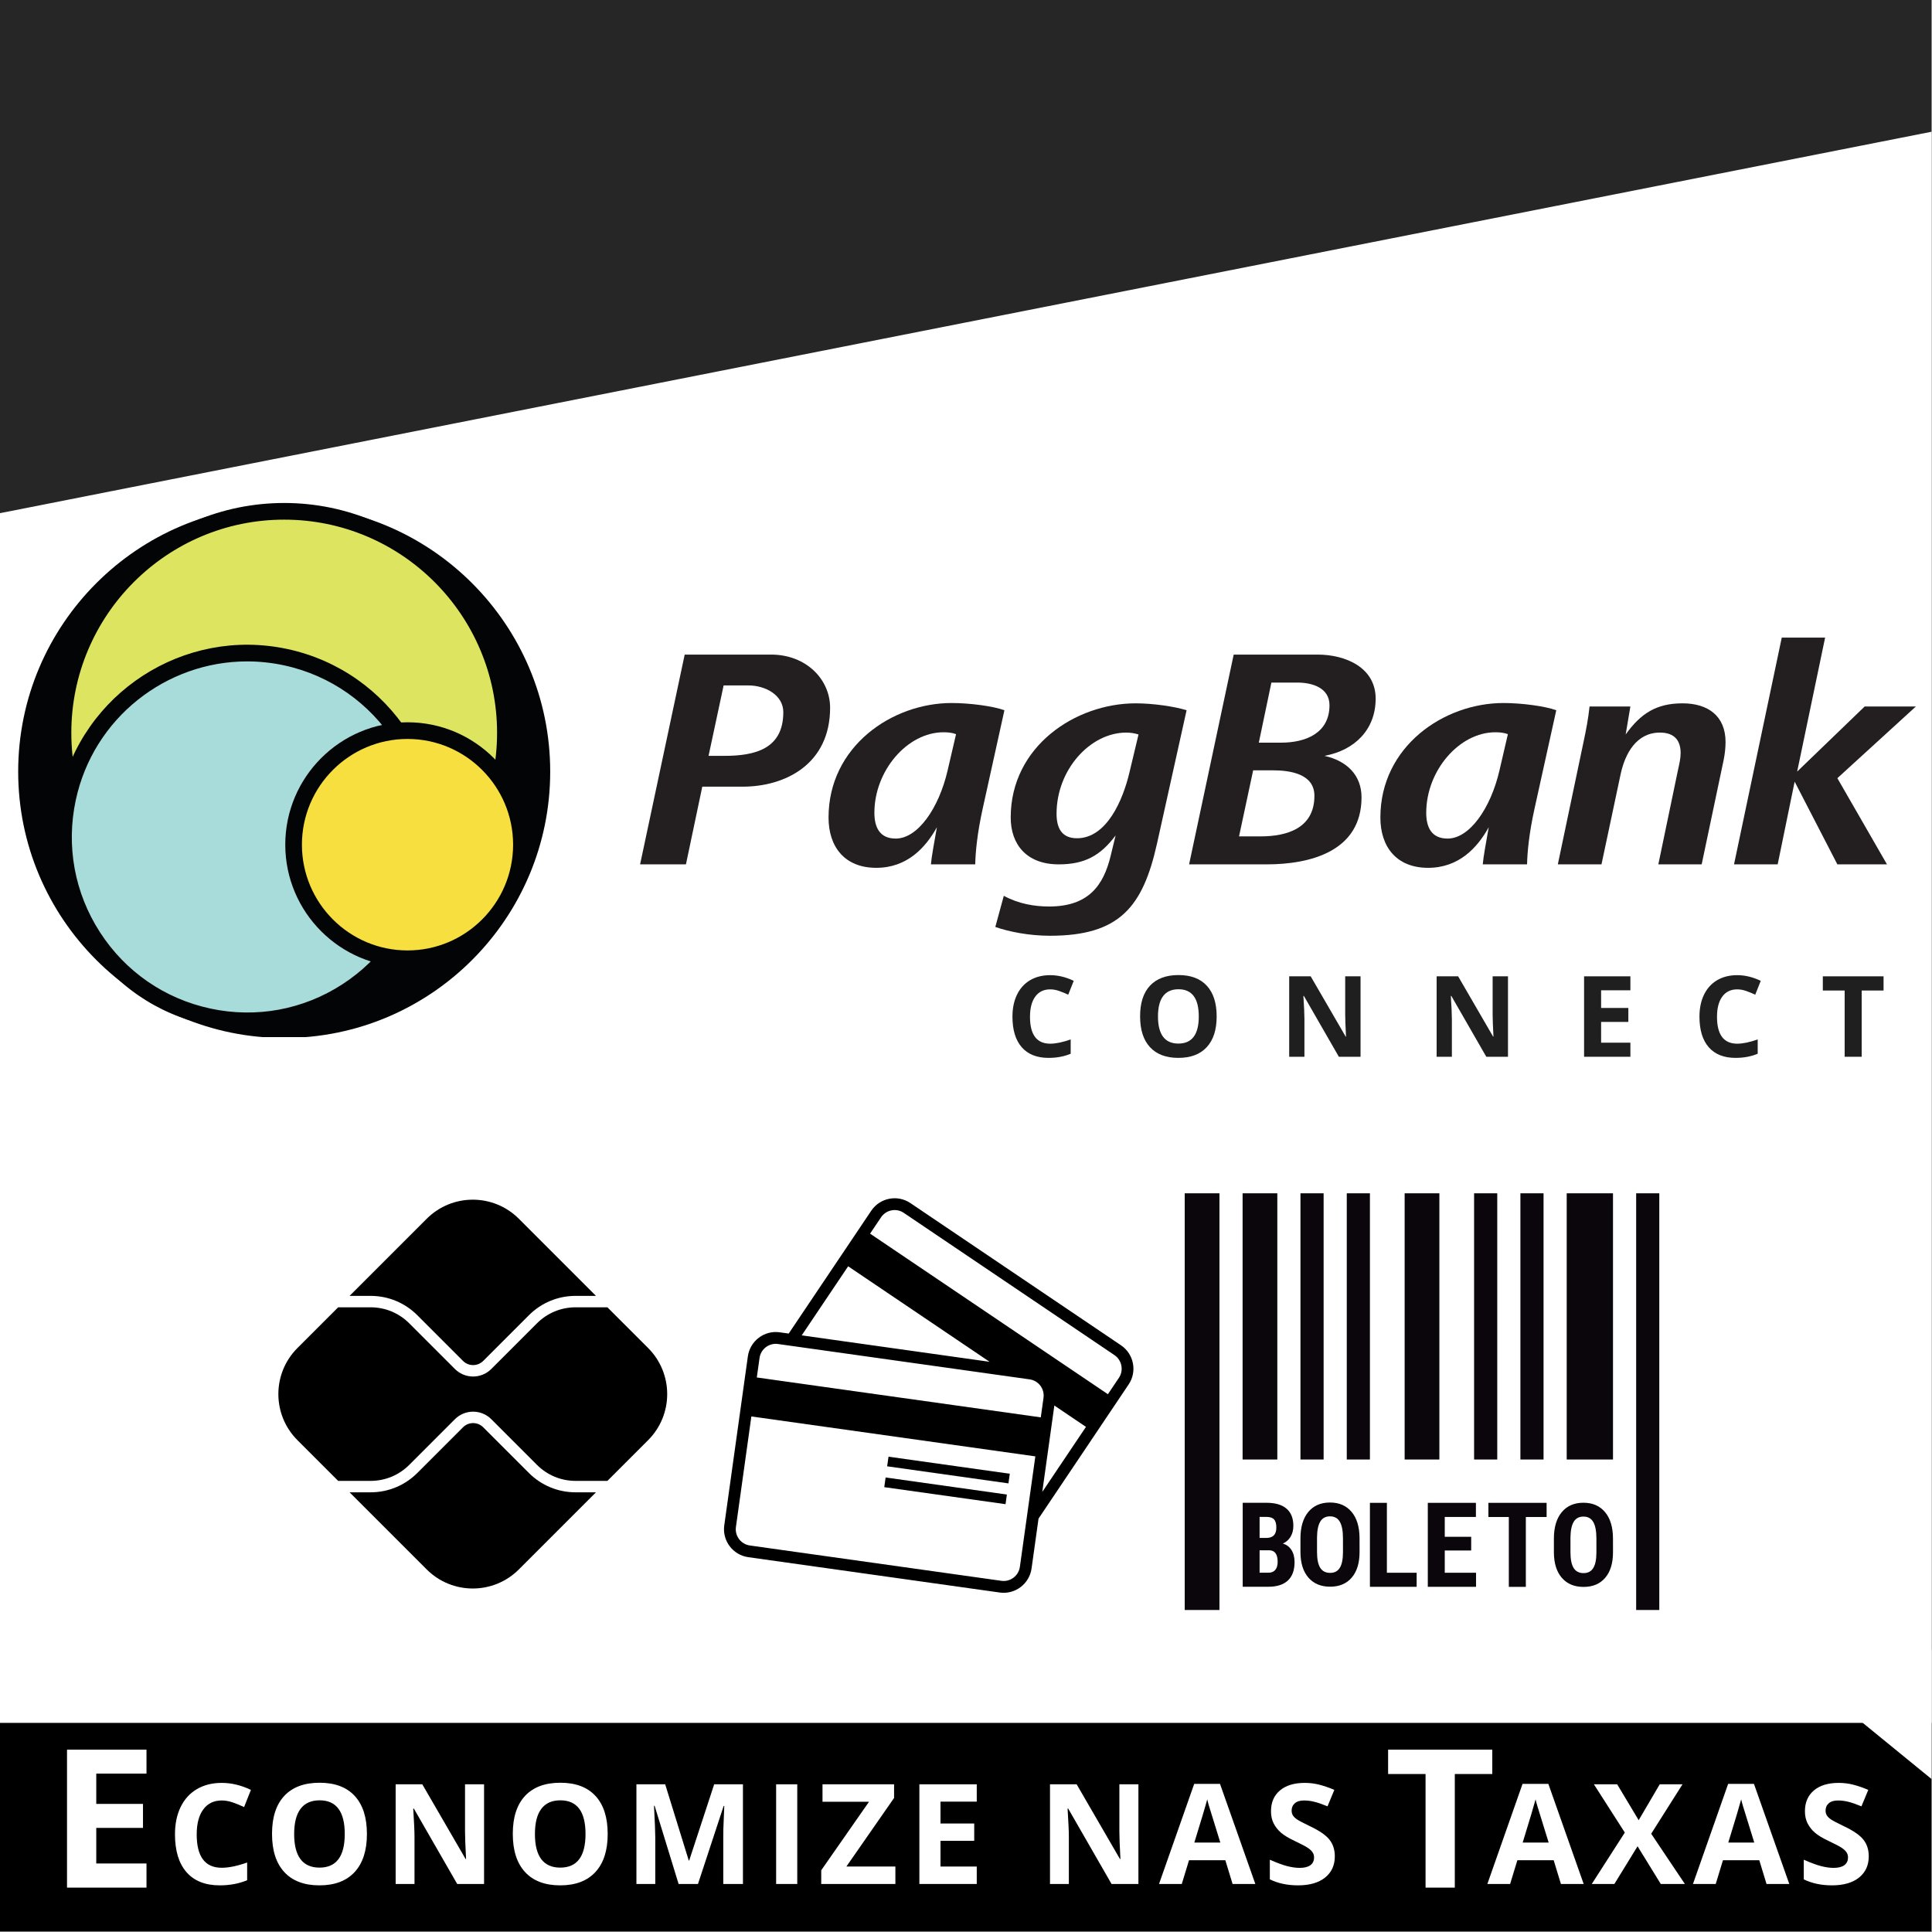 <?xml version="1.0" encoding="UTF-8" standalone="no"?>
<!DOCTYPE svg PUBLIC "-//W3C//DTD SVG 1.1//EN" "http://www.w3.org/Graphics/SVG/1.1/DTD/svg11.dtd">
<svg width="100%" height="100%" viewBox="0 0 1080 1080" version="1.1" xmlns="http://www.w3.org/2000/svg" xmlns:xlink="http://www.w3.org/1999/xlink" xml:space="preserve" xmlns:serif="http://www.serif.com/" style="fill-rule:evenodd;clip-rule:evenodd;stroke-linejoin:round;stroke-miterlimit:2;">
    <rect x="0" y="0" width="1080" height="1080" fill="#808080" stroke="none"/>
    <g id="_29728bb5bc" serif:id="29728bb5bc" transform="matrix(1.333,0,0,1.333,0,4.66667e-06)">
        <rect x="0" y="0" width="810" height="810" style="fill:white;"/>
        <rect x="0" y="0" width="810" height="810" style="fill:white;"/>
        <g>
            <clipPath id="_clip1">
                <rect x="0" y="0" width="810" height="254"/>
            </clipPath>
            <g clip-path="url(#_clip1)">
                <g>
                    <clipPath id="_clip2">
                        <path d="M-284.469,-210.082L814.297,-427.051L905.801,36.336L-192.965,253.305L-284.469,-210.082Z"/>
                    </clipPath>
                    <g clip-path="url(#_clip2)">
                        <path d="M-284.469,-210.082L814.262,-427.043L905.766,36.34L-192.965,253.305L-284.469,-210.082Z" style="fill:rgb(38,38,38);fill-rule:nonzero;"/>
                    </g>
                </g>
            </g>
        </g>
        <g>
            <clipPath id="_clip3">
                <rect x="7" y="211" width="224" height="223.926"/>
            </clipPath>
            <g clip-path="url(#_clip3)">
                <path d="M119.18,435.285C57.668,435.285 7.625,385.172 7.625,323.574C7.625,261.977 57.668,211.863 119.18,211.863C180.691,211.863 230.734,261.977 230.734,323.574C230.734,385.172 180.691,435.285 119.18,435.285" style="fill:rgb(3,4,5);fill-rule:nonzero;"/>
            </g>
        </g>
        <path d="M119.18,218.848C61.516,218.848 14.602,265.828 14.602,323.574C14.602,381.316 61.516,428.297 119.18,428.297C176.844,428.297 223.758,381.316 223.758,323.574C223.758,265.828 176.844,218.848 119.18,218.848" style="fill:rgb(3,4,5);fill-rule:nonzero;"/>
        <path d="M211.941,308.434C211.941,359.738 170.41,401.324 119.18,401.324C67.949,401.324 26.422,359.738 26.422,308.434C26.422,257.133 67.949,215.543 119.18,215.543C170.41,215.543 211.941,257.133 211.941,308.434" style="fill:rgb(221,228,96);fill-rule:nonzero;"/>
        <g>
            <path d="M119.18,217.918C69.957,217.918 29.91,258.023 29.91,307.316C29.91,356.613 69.957,396.715 119.18,396.715C168.406,396.715 208.453,356.613 208.453,307.316C208.453,258.023 168.406,217.918 119.18,217.918M119.18,403.703C66.109,403.703 22.93,360.465 22.93,307.316C22.93,254.168 66.109,210.93 119.18,210.93C172.254,210.93 215.43,254.168 215.43,307.316C215.43,360.465 172.254,403.703 119.18,403.703" style="fill:rgb(3,4,5);fill-rule:nonzero;"/>
        </g>
        <path d="M178.926,367.133C170.016,408.77 129.086,435.289 87.508,426.363C45.934,417.441 19.449,376.457 28.359,334.82C37.27,293.184 78.199,266.664 119.773,275.59C161.352,284.512 187.836,325.496 178.926,367.133" style="fill:rgb(167,220,218);fill-rule:nonzero;"/>
        <path d="M103.629,277.363C69.723,277.363 39.156,301.043 31.77,335.551C27.656,354.777 31.266,374.457 41.934,390.961C52.598,407.469 69.043,418.828 88.242,422.949C107.441,427.066 127.09,423.457 143.574,412.773C160.059,402.094 171.398,385.625 175.516,366.402C184.008,326.715 158.676,287.508 119.043,279.004C113.875,277.895 108.715,277.363 103.629,277.363M103.805,431.598C98.145,431.598 92.445,430.996 86.781,429.781C65.758,425.27 47.754,412.832 36.074,394.758C24.395,376.684 20.445,355.141 24.949,334.09C34.25,290.637 77.113,262.859 120.508,272.172C163.898,281.484 191.637,324.414 182.336,367.863C177.832,388.914 165.41,406.945 147.363,418.641C134.18,427.184 119.145,431.598 103.805,431.598" style="fill:rgb(3,4,5);fill-rule:nonzero;"/>
        <path d="M218.668,354.227C218.668,380.648 197.277,402.066 170.895,402.066C144.512,402.066 123.125,380.648 123.125,354.227C123.125,327.809 144.512,306.387 170.895,306.387C197.277,306.387 218.668,327.809 218.668,354.227" style="fill:rgb(246,223,62);fill-rule:nonzero;"/>
        <path d="M170.895,309.883C146.477,309.883 126.613,329.777 126.613,354.227C126.613,378.68 146.477,398.574 170.895,398.574C195.313,398.574 215.176,378.68 215.176,354.227C215.176,329.777 195.313,309.883 170.895,309.883M170.895,405.559C142.629,405.559 119.633,382.531 119.633,354.227C119.633,325.922 142.629,302.895 170.895,302.895C199.16,302.895 222.156,325.922 222.156,354.227C222.156,382.531 199.16,405.559 170.895,405.559" style="fill:rgb(3,4,5);fill-rule:nonzero;"/>
        <path d="M313.734,287.434L303.461,287.434L297.141,316.977L303.727,316.977C316.633,316.977 328.488,314.074 328.488,298.645C328.488,291.652 321.242,287.434 313.734,287.434M311.367,329.902L294.508,329.902L287.656,362.48L268.43,362.48L287.133,274.508L323.352,274.508C338.102,274.508 348.113,284.926 348.113,296.797C348.113,320.406 329.41,329.902 311.367,329.902" style="fill:rgb(35,31,32);fill-rule:nonzero;"/>
        <path d="M395.66,307.086C380.516,307.086 366.684,323.176 366.684,340.848C366.684,346.785 368.793,351.664 375.641,351.664C384.859,351.664 393.684,339.004 397.371,323.176L400.93,307.875C399.215,307.219 397.371,307.086 395.66,307.086M412.125,339.004C409.754,349.688 409.094,357.469 408.965,362.48L390.391,362.48C390.656,359.184 391.84,352.984 392.895,346.914C388.152,355.488 380.383,363.93 367.477,363.93C354.172,363.93 347.457,355.094 347.457,342.828C347.457,313.152 373.93,294.816 399.086,294.816C406.723,294.816 416.602,296.137 421.211,297.852L412.125,339.004Z" style="fill:rgb(35,31,32);fill-rule:nonzero;"/>
        <path d="M472.316,307.215C457.172,307.215 443.078,322.777 443.078,341.246C443.078,347.18 445.188,351.531 451.637,351.531C464.02,351.531 470.867,335.707 473.633,323.969L477.453,308.008C475.742,307.48 474.031,307.215 472.316,307.215M485.227,353.645C479.297,380.285 469.551,392.418 440.313,392.418C431.488,392.418 423.059,390.707 417.395,388.727L420.953,375.668C427.273,379.098 433.988,380.152 439.918,380.152C456.379,380.152 462.703,371.449 465.73,359.051L467.84,350.344C461.516,358.785 454.93,362.48 444,362.48C430.434,362.48 423.848,354.039 423.848,342.828C423.848,313.02 450.98,294.949 476.27,294.949C483.512,294.949 492.602,296.27 497.605,297.852L485.227,353.645Z" style="fill:rgb(35,31,32);fill-rule:nonzero;"/>
        <path d="M544.102,286.246L533.168,286.246L527.898,311.438L537.25,311.438C547.523,311.438 557.535,307.48 557.535,295.742C557.535,288.355 550.16,286.246 544.102,286.246M533.828,323.043L525.527,323.043L519.602,350.742L528.688,350.742C539.754,350.742 551.211,347.313 551.211,333.727C551.211,324.492 540.938,323.043 533.828,323.043M555.426,316.977C564.91,319.086 570.969,325.152 570.969,334.387C570.969,357.07 549.367,362.48 531.191,362.48L498.66,362.48L517.363,274.508L552.527,274.508C564.25,274.508 576.895,279.914 576.895,292.973C576.895,305.898 568.203,314.602 555.426,316.977" style="fill:rgb(35,31,32);fill-rule:nonzero;"/>
        <path d="M627.078,307.086C611.934,307.086 598.102,323.176 598.102,340.848C598.102,346.785 600.211,351.664 607.059,351.664C616.277,351.664 625.105,339.004 628.793,323.176L632.348,307.875C630.633,307.219 628.793,307.086 627.078,307.086M643.543,339.004C641.172,349.688 640.512,357.469 640.383,362.48L621.809,362.48C622.074,359.184 623.258,352.984 624.313,346.914C619.57,355.488 611.801,363.93 598.895,363.93C585.59,363.93 578.875,355.094 578.875,342.828C578.875,313.152 605.348,294.816 630.504,294.816C638.145,294.816 648.02,296.137 652.633,297.852L643.543,339.004Z" style="fill:rgb(35,31,32);fill-rule:nonzero;"/>
        <path d="M722.832,318.691L713.613,362.48L695.438,362.48L703.734,322.648C704.262,320.273 704.789,318.031 704.789,315.789C704.789,310.777 702.418,307.215 696.098,307.215C686.219,307.215 681.477,316.055 679.633,324.625L671.598,362.48L653.289,362.48L664.09,311.039C665.145,306.16 666.066,301.281 666.594,296.27L683.715,296.27L681.738,308.008C688.063,299.172 694.645,294.949 705.578,294.949C716.246,294.949 723.625,300.227 723.625,311.172C723.625,313.547 723.359,316.055 722.832,318.691" style="fill:rgb(35,31,32);fill-rule:nonzero;"/>
        <path d="M770.516,326.34L791.324,362.48L770.516,362.48L752.602,327.793L745.488,362.48L727.18,362.48L747.199,267.383L765.379,267.383L753.656,323.57L781.973,296.27L803.441,296.27L770.516,326.34Z" style="fill:rgb(35,31,32);fill-rule:nonzero;"/>
        <g transform="matrix(1,0,0,1,421.83,443.164)">
            <g>
                <path d="M18.578,-28.266C15.879,-28.266 13.789,-27.25 12.313,-25.219C10.844,-23.195 10.109,-20.379 10.109,-16.766C10.109,-9.242 12.93,-5.484 18.578,-5.484C20.941,-5.484 23.805,-6.078 27.172,-7.266L27.172,-1.266C24.41,-0.109 21.32,0.469 17.906,0.469C13,0.469 9.242,-1.02 6.641,-4C4.047,-6.977 2.75,-11.25 2.75,-16.813C2.75,-20.32 3.383,-23.395 4.656,-26.031C5.938,-28.676 7.77,-30.703 10.156,-32.109C12.551,-33.516 15.359,-34.219 18.578,-34.219C21.848,-34.219 25.141,-33.426 28.453,-31.844L26.141,-26.031C24.879,-26.625 23.609,-27.145 22.328,-27.594C21.055,-28.039 19.805,-28.266 18.578,-28.266Z" style="fill:rgb(32,31,31);fill-rule:nonzero;"/>
            </g>
        </g>
        <g transform="matrix(1,0,0,1,475.36,443.164)">
            <g>
                <path d="M34.859,-16.906C34.859,-11.32 33.473,-7.031 30.703,-4.031C27.941,-1.031 23.973,0.469 18.797,0.469C13.629,0.469 9.66,-1.031 6.891,-4.031C4.129,-7.031 2.75,-11.336 2.75,-16.953C2.75,-22.566 4.133,-26.852 6.906,-29.813C9.688,-32.781 13.664,-34.266 18.844,-34.266C24.031,-34.266 27.992,-32.77 30.734,-29.781C33.484,-26.801 34.859,-22.508 34.859,-16.906ZM10.25,-16.906C10.25,-13.145 10.961,-10.305 12.391,-8.391C13.816,-6.484 15.953,-5.531 18.797,-5.531C24.504,-5.531 27.359,-9.32 27.359,-16.906C27.359,-24.508 24.52,-28.313 18.844,-28.313C16,-28.313 13.852,-27.352 12.406,-25.438C10.969,-23.52 10.25,-20.676 10.25,-16.906Z" style="fill:rgb(32,31,31);fill-rule:nonzero;"/>
            </g>
        </g>
        <g transform="matrix(1,0,0,1,536.385,443.164)">
            <g>
                <path d="M34.172,0L25.078,0L10.406,-25.516L10.203,-25.516C10.492,-21.004 10.641,-17.789 10.641,-15.875L10.641,0L4.25,0L4.25,-33.734L13.266,-33.734L27.922,-8.469L28.078,-8.469C27.848,-12.852 27.734,-15.953 27.734,-17.766L27.734,-33.734L34.172,-33.734L34.172,0Z" style="fill:rgb(32,31,31);fill-rule:nonzero;"/>
            </g>
        </g>
        <g transform="matrix(1,0,0,1,598.217,443.164)">
            <g>
                <path d="M34.172,0L25.078,0L10.406,-25.516L10.203,-25.516C10.492,-21.004 10.641,-17.789 10.641,-15.875L10.641,0L4.25,0L4.25,-33.734L13.266,-33.734L27.922,-8.469L28.078,-8.469C27.848,-12.852 27.734,-15.953 27.734,-17.766L27.734,-33.734L34.172,-33.734L34.172,0Z" style="fill:rgb(32,31,31);fill-rule:nonzero;"/>
            </g>
        </g>
        <g transform="matrix(1,0,0,1,660.049,443.164)">
            <g>
                <path d="M23.672,0L4.25,0L4.25,-33.734L23.672,-33.734L23.672,-27.875L11.391,-27.875L11.391,-20.469L22.813,-20.469L22.813,-14.609L11.391,-14.609L11.391,-5.906L23.672,-5.906L23.672,0Z" style="fill:rgb(32,31,31);fill-rule:nonzero;"/>
            </g>
        </g>
        <g transform="matrix(1,0,0,1,709.935,443.164)">
            <g>
                <path d="M18.578,-28.266C15.879,-28.266 13.789,-27.25 12.313,-25.219C10.844,-23.195 10.109,-20.379 10.109,-16.766C10.109,-9.242 12.93,-5.484 18.578,-5.484C20.941,-5.484 23.805,-6.078 27.172,-7.266L27.172,-1.266C24.41,-0.109 21.32,0.469 17.906,0.469C13,0.469 9.242,-1.02 6.641,-4C4.047,-6.977 2.75,-11.25 2.75,-16.813C2.75,-20.32 3.383,-23.395 4.656,-26.031C5.938,-28.676 7.77,-30.703 10.156,-32.109C12.551,-33.516 15.359,-34.219 18.578,-34.219C21.848,-34.219 25.141,-33.426 28.453,-31.844L26.141,-26.031C24.879,-26.625 23.609,-27.145 22.328,-27.594C21.055,-28.039 19.805,-28.266 18.578,-28.266Z" style="fill:rgb(32,31,31);fill-rule:nonzero;"/>
            </g>
        </g>
        <g transform="matrix(1,0,0,1,763.465,443.164)">
            <g>
                <path d="M17.25,0L10.109,0L10.109,-27.781L0.953,-27.781L0.953,-33.734L26.422,-33.734L26.422,-27.781L17.25,-27.781L17.25,0Z" style="fill:rgb(32,31,31);fill-rule:nonzero;"/>
            </g>
        </g>
        <g>
            <clipPath id="_clip4">
                <rect x="0" y="722.5" width="810" height="87.5"/>
            </clipPath>
            <g clip-path="url(#_clip4)">
                <rect x="-0.156" y="722.5" width="1103.65" height="87.5" style="fill-rule:nonzero;"/>
            </g>
        </g>
        <g transform="matrix(1,0,0,1,20.823,791.592)">
            <g>
                <path d="M40.609,0L7.281,0L7.281,-57.859L40.609,-57.859L40.609,-47.813L19.547,-47.813L19.547,-35.109L39.141,-35.109L39.141,-25.047L19.547,-25.047L19.547,-10.125L40.609,-10.125L40.609,0Z" style="fill:white;fill-rule:nonzero;"/>
            </g>
        </g>
        <g transform="matrix(1,0,0,1,69.973,790.062)">
            <g>
                <path d="M23.016,-35.016C19.68,-35.016 17.098,-33.758 15.266,-31.25C13.43,-28.75 12.516,-25.258 12.516,-20.781C12.516,-11.457 16.016,-6.797 23.016,-6.797C25.953,-6.797 29.504,-7.531 33.672,-9L33.672,-1.578C30.242,-0.141 26.414,0.578 22.188,0.578C16.102,0.578 11.453,-1.266 8.234,-4.953C5.016,-8.641 3.406,-13.938 3.406,-20.844C3.406,-25.188 4.191,-28.988 5.766,-32.25C7.348,-35.52 9.617,-38.023 12.578,-39.766C15.547,-41.516 19.023,-42.391 23.016,-42.391C27.078,-42.391 31.156,-41.41 35.25,-39.453L32.391,-32.25C30.828,-32.988 29.254,-33.633 27.672,-34.188C26.086,-34.738 24.535,-35.016 23.016,-35.016Z" style="fill:white;fill-rule:nonzero;"/>
            </g>
        </g>
        <g transform="matrix(1,0,0,1,110.669,790.062)">
            <g>
                <path d="M43.203,-20.953C43.203,-14.035 41.484,-8.719 38.047,-5C34.617,-1.281 29.703,0.578 23.297,0.578C16.891,0.578 11.973,-1.281 8.547,-5C5.117,-8.719 3.406,-14.055 3.406,-21.016C3.406,-27.973 5.125,-33.285 8.563,-36.953C12,-40.617 16.93,-42.453 23.359,-42.453C29.773,-42.453 34.688,-40.602 38.094,-36.906C41.5,-33.207 43.203,-27.891 43.203,-20.953ZM12.688,-20.953C12.688,-16.285 13.57,-12.77 15.344,-10.406C17.125,-8.039 19.773,-6.859 23.297,-6.859C30.367,-6.859 33.906,-11.555 33.906,-20.953C33.906,-30.367 30.391,-35.078 23.359,-35.078C19.828,-35.078 17.164,-33.891 15.375,-31.516C13.582,-29.141 12.688,-25.617 12.688,-20.953Z" style="fill:white;fill-rule:nonzero;"/>
            </g>
        </g>
        <g transform="matrix(1,0,0,1,160.654,790.062)">
            <g>
                <path d="M42.344,0L31.078,0L12.891,-31.625L12.641,-31.625C12.992,-26.031 13.172,-22.047 13.172,-19.672L13.172,0L5.266,0L5.266,-41.797L16.438,-41.797L34.594,-10.484L34.797,-10.484C34.504,-15.922 34.359,-19.766 34.359,-22.016L34.359,-41.797L42.344,-41.797L42.344,0Z" style="fill:white;fill-rule:nonzero;"/>
            </g>
        </g>
        <g transform="matrix(1,0,0,1,211.639,790.062)">
            <g>
                <path d="M43.203,-20.953C43.203,-14.035 41.484,-8.719 38.047,-5C34.617,-1.281 29.703,0.578 23.297,0.578C16.891,0.578 11.973,-1.281 8.547,-5C5.117,-8.719 3.406,-14.055 3.406,-21.016C3.406,-27.973 5.125,-33.285 8.563,-36.953C12,-40.617 16.93,-42.453 23.359,-42.453C29.773,-42.453 34.688,-40.602 38.094,-36.906C41.5,-33.207 43.203,-27.891 43.203,-20.953ZM12.688,-20.953C12.688,-16.285 13.57,-12.77 15.344,-10.406C17.125,-8.039 19.773,-6.859 23.297,-6.859C30.367,-6.859 33.906,-11.555 33.906,-20.953C33.906,-30.367 30.391,-35.078 23.359,-35.078C19.828,-35.078 17.164,-33.891 15.375,-31.516C13.582,-29.141 12.688,-25.617 12.688,-20.953Z" style="fill:white;fill-rule:nonzero;"/>
            </g>
        </g>
        <g transform="matrix(1,0,0,1,261.624,790.062)">
            <g>
                <path d="M22.953,0L12.891,-32.797L12.641,-32.797C12.992,-26.117 13.172,-21.664 13.172,-19.438L13.172,0L5.266,0L5.266,-41.797L17.328,-41.797L27.219,-9.828L27.391,-9.828L37.875,-41.797L49.938,-41.797L49.938,0L41.688,0L41.688,-19.781C41.688,-20.719 41.695,-21.797 41.719,-23.016C41.75,-24.234 41.879,-27.473 42.109,-32.734L41.859,-32.734L31.078,0L22.953,0Z" style="fill:white;fill-rule:nonzero;"/>
            </g>
        </g>
        <g transform="matrix(1,0,0,1,320.212,790.062)">
            <g>
                <rect x="5.266" y="-41.797" width="8.859" height="41.797" style="fill:white;fill-rule:nonzero;"/>
            </g>
        </g>
        <g transform="matrix(1,0,0,1,342.987,790.062)">
            <g>
                <path d="M32.5,0L1.406,0L1.406,-5.75L21.438,-34.469L1.938,-34.469L1.938,-41.797L31.953,-41.797L31.953,-36.078L11.953,-7.313L32.5,-7.313L32.5,0Z" style="fill:white;fill-rule:nonzero;"/>
            </g>
        </g>
        <g transform="matrix(1,0,0,1,380.281,790.062)">
            <g>
                <path d="M29.328,0L5.266,0L5.266,-41.797L29.328,-41.797L29.328,-34.531L14.125,-34.531L14.125,-25.359L28.266,-25.359L28.266,-18.094L14.125,-18.094L14.125,-7.313L29.328,-7.313L29.328,0Z" style="fill:white;fill-rule:nonzero;"/>
            </g>
        </g>
        <g transform="matrix(1,0,0,1,435.062,790.062)">
            <g>
                <path d="M42.344,0L31.078,0L12.891,-31.625L12.641,-31.625C12.992,-26.031 13.172,-22.047 13.172,-19.672L13.172,0L5.266,0L5.266,-41.797L16.438,-41.797L34.594,-10.484L34.797,-10.484C34.504,-15.922 34.359,-19.766 34.359,-22.016L34.359,-41.797L42.344,-41.797L42.344,0Z" style="fill:white;fill-rule:nonzero;"/>
            </g>
        </g>
        <g transform="matrix(1,0,0,1,486.048,790.062)">
            <g>
                <path d="M30.844,0L27.813,-9.953L12.578,-9.953L9.547,0L0,0L14.75,-41.969L25.578,-41.969L40.391,0L30.844,0ZM25.703,-17.375C22.898,-26.395 21.32,-31.492 20.969,-32.672C20.613,-33.859 20.363,-34.797 20.219,-35.484C19.582,-33.035 17.781,-27 14.813,-17.375L25.703,-17.375Z" style="fill:white;fill-rule:nonzero;"/>
            </g>
        </g>
        <g transform="matrix(1,0,0,1,529.83,790.062)">
            <g>
                <path d="M29.938,-11.609C29.938,-7.836 28.578,-4.863 25.859,-2.688C23.141,-0.508 19.359,0.578 14.516,0.578C10.055,0.578 6.113,-0.258 2.688,-1.938L2.688,-10.172C5.508,-8.922 7.895,-8.035 9.844,-7.516C11.801,-7.004 13.586,-6.75 15.203,-6.75C17.148,-6.75 18.641,-7.117 19.672,-7.859C20.711,-8.598 21.234,-9.703 21.234,-11.172C21.234,-11.992 21.004,-12.723 20.547,-13.359C20.098,-14.004 19.426,-14.617 18.531,-15.203C17.645,-15.797 15.844,-16.738 13.125,-18.031C10.57,-19.238 8.656,-20.395 7.375,-21.5C6.094,-22.602 5.07,-23.891 4.313,-25.359C3.551,-26.828 3.172,-28.539 3.172,-30.5C3.172,-34.195 4.422,-37.102 6.922,-39.219C9.43,-41.332 12.898,-42.391 17.328,-42.391C19.492,-42.391 21.563,-42.129 23.531,-41.609C25.508,-41.098 27.578,-40.379 29.734,-39.453L26.875,-32.563C24.645,-33.477 22.801,-34.113 21.344,-34.469C19.883,-34.832 18.445,-35.016 17.031,-35.016C15.352,-35.016 14.066,-34.625 13.172,-33.844C12.273,-33.063 11.828,-32.039 11.828,-30.781C11.828,-30 12.008,-29.316 12.375,-28.734C12.738,-28.16 13.316,-27.602 14.109,-27.063C14.898,-26.52 16.77,-25.539 19.719,-24.125C23.625,-22.258 26.301,-20.383 27.75,-18.5C29.207,-16.625 29.938,-14.328 29.938,-11.609Z" style="fill:white;fill-rule:nonzero;"/>
            </g>
        </g>
        <g transform="matrix(1,0,0,1,580.492,791.592)">
            <g>
                <path d="M29.594,0L17.328,0L17.328,-47.641L1.625,-47.641L1.625,-57.859L45.313,-57.859L45.313,-47.641L29.594,-47.641L29.594,0Z" style="fill:white;fill-rule:nonzero;"/>
            </g>
        </g>
        <g transform="matrix(1,0,0,1,623.74,790.062)">
            <g>
                <path d="M30.844,0L27.813,-9.953L12.578,-9.953L9.547,0L0,0L14.75,-41.969L25.578,-41.969L40.391,0L30.844,0ZM25.703,-17.375C22.898,-26.395 21.32,-31.492 20.969,-32.672C20.613,-33.859 20.363,-34.797 20.219,-35.484C19.582,-33.035 17.781,-27 14.813,-17.375L25.703,-17.375Z" style="fill:white;fill-rule:nonzero;"/>
            </g>
        </g>
        <g transform="matrix(1,0,0,1,667.523,790.062)">
            <g>
                <path d="M39.047,0L28.938,0L19.203,-15.813L9.484,0L0,0L13.859,-21.563L0.891,-41.797L10.656,-41.797L19.672,-26.75L28.5,-41.797L38.047,-41.797L24.922,-21.063L39.047,0Z" style="fill:white;fill-rule:nonzero;"/>
            </g>
        </g>
        <g transform="matrix(1,0,0,1,709.962,790.062)">
            <g>
                <path d="M30.844,0L27.813,-9.953L12.578,-9.953L9.547,0L0,0L14.75,-41.969L25.578,-41.969L40.391,0L30.844,0ZM25.703,-17.375C22.898,-26.395 21.32,-31.492 20.969,-32.672C20.613,-33.859 20.363,-34.797 20.219,-35.484C19.582,-33.035 17.781,-27 14.813,-17.375L25.703,-17.375Z" style="fill:white;fill-rule:nonzero;"/>
            </g>
        </g>
        <g transform="matrix(1,0,0,1,753.744,790.062)">
            <g>
                <path d="M29.938,-11.609C29.938,-7.836 28.578,-4.863 25.859,-2.688C23.141,-0.508 19.359,0.578 14.516,0.578C10.055,0.578 6.113,-0.258 2.688,-1.938L2.688,-10.172C5.508,-8.922 7.895,-8.035 9.844,-7.516C11.801,-7.004 13.586,-6.75 15.203,-6.75C17.148,-6.75 18.641,-7.117 19.672,-7.859C20.711,-8.598 21.234,-9.703 21.234,-11.172C21.234,-11.992 21.004,-12.723 20.547,-13.359C20.098,-14.004 19.426,-14.617 18.531,-15.203C17.645,-15.797 15.844,-16.738 13.125,-18.031C10.57,-19.238 8.656,-20.395 7.375,-21.5C6.094,-22.602 5.07,-23.891 4.313,-25.359C3.551,-26.828 3.172,-28.539 3.172,-30.5C3.172,-34.195 4.422,-37.102 6.922,-39.219C9.43,-41.332 12.898,-42.391 17.328,-42.391C19.492,-42.391 21.563,-42.129 23.531,-41.609C25.508,-41.098 27.578,-40.379 29.734,-39.453L26.875,-32.563C24.645,-33.477 22.801,-34.113 21.344,-34.469C19.883,-34.832 18.445,-35.016 17.031,-35.016C15.352,-35.016 14.066,-34.625 13.172,-33.844C12.273,-33.063 11.828,-32.039 11.828,-30.781C11.828,-30 12.008,-29.316 12.375,-28.734C12.738,-28.16 13.316,-27.602 14.109,-27.063C14.898,-26.52 16.77,-25.539 19.719,-24.125C23.625,-22.258 26.301,-20.383 27.75,-18.5C29.207,-16.625 29.938,-14.328 29.938,-11.609Z" style="fill:white;fill-rule:nonzero;"/>
            </g>
        </g>
        <path d="M469.215,577.828L464.609,584.676L364.871,517.34L369.477,510.492C371.59,507.344 375.871,506.504 379,508.621L467.348,568.27C470.488,570.391 471.328,574.68 469.215,577.828ZM437.086,625.648L442.152,589.418L455.41,598.371L437.086,625.648ZM427.695,657.07C427.172,660.824 423.695,663.457 419.949,662.93L314.465,648.113C310.719,647.59 308.078,644.094 308.617,640.34L315.09,594L434.18,610.742L427.695,657.07ZM318.52,569.48C319.047,565.715 322.523,563.094 326.27,563.621L431.754,578.445C435.512,578.961 438.137,582.445 437.602,586.211L436.461,594.383L317.371,577.652L318.52,569.48ZM355.68,531.031L414.996,571.082L336.207,560L355.68,531.031ZM470.109,564.168L381.773,504.52C376.371,500.875 369.016,502.301 365.371,507.723L330.75,559.238L326.961,558.711C320.512,557.805 314.531,562.332 313.625,568.797L303.73,639.645C302.816,646.109 307.332,652.105 313.77,653.012L419.254,667.84C425.707,668.746 431.688,664.207 432.594,657.754L435.52,636.84L473.305,580.586C476.949,575.184 475.508,567.813 470.109,564.168" style="fill-rule:nonzero;"/>
        <path d="M372.035,614.91L422.898,622.07L423.461,618.027L372.605,610.875L372.035,614.91" style="fill-rule:nonzero;"/>
        <path d="M370.828,623.652L421.684,630.789L422.242,626.746L371.387,619.594L370.828,623.652" style="fill-rule:nonzero;"/>
        <g transform="matrix(1,0,0,1,496,500)">
            <g>
                <g>
                    <g>
                        <path d="M0.824,0.422L15.387,0.422L15.387,175.172L0.824,175.172L0.824,0.422ZM190.137,0.422L199.844,0.422L199.844,175.172L190.137,175.172L190.137,0.422ZM25.094,0.422L39.656,0.422L39.656,112.066L25.094,112.066L25.094,0.422ZM49.363,0.422L59.074,0.422L59.074,112.066L49.363,112.066L49.363,0.422ZM68.781,0.422L78.488,0.422L78.488,112.066L68.781,112.066L68.781,0.422ZM93.051,0.422L107.613,0.422L107.613,112.066L93.051,112.066L93.051,0.422ZM122.176,0.422L131.887,0.422L131.887,112.066L122.176,112.066L122.176,0.422ZM141.594,0.422L151.301,0.422L151.301,112.066L141.594,112.066L141.594,0.422ZM161.012,0.422L180.426,0.422L180.426,112.066L161.012,112.066L161.012,0.422ZM25.141,165.438L25.141,130.207L35.125,130.207C38.805,130.207 41.602,131.023 43.512,132.664C45.422,134.297 46.379,136.695 46.379,139.855C46.379,141.648 45.984,143.188 45.195,144.477C44.402,145.77 43.324,146.711 41.953,147.309C43.531,147.758 44.746,148.668 45.605,150.031C46.461,151.395 46.887,153.07 46.887,155.074C46.887,158.492 45.945,161.074 44.074,162.816C42.195,164.555 39.473,165.422 35.91,165.422L25.141,165.422L25.141,165.438ZM32.223,144.945L35.059,144.945C37.852,144.945 39.246,143.496 39.246,140.609C39.246,139.012 38.926,137.871 38.281,137.172C37.637,136.473 36.59,136.133 35.137,136.133L32.223,136.133L32.223,144.945ZM32.223,150.125L32.223,159.535L35.902,159.535C37.18,159.535 38.145,159.141 38.805,158.352C39.465,157.559 39.797,156.438 39.797,154.988C39.797,151.82 38.652,150.199 36.359,150.125L32.223,150.125ZM74.145,150.832C74.145,155.441 73.051,159.02 70.871,161.57C68.699,164.121 65.676,165.395 61.801,165.395C57.941,165.395 54.918,164.133 52.715,161.609C50.508,159.078 49.395,155.551 49.359,151L49.359,145.125C49.359,140.406 50.453,136.727 52.637,134.07C54.824,131.422 57.859,130.094 61.746,130.094C65.57,130.094 68.586,131.391 70.785,134.004C72.988,136.598 74.102,140.258 74.137,144.965L74.145,150.832ZM67.184,145.07C67.184,141.977 66.746,139.672 65.863,138.156C64.98,136.648 63.609,135.895 61.758,135.895C59.918,135.895 58.559,136.617 57.68,138.07C56.797,139.527 56.34,141.738 56.305,144.715L56.305,150.828C56.305,153.832 56.754,156.047 57.648,157.469C58.547,158.891 59.93,159.602 61.805,159.602C63.609,159.602 64.961,158.914 65.84,157.508C66.723,156.121 67.176,153.957 67.188,151.035L67.184,145.07ZM180.426,150.926C180.426,155.535 179.336,159.113 177.156,161.66C174.98,164.215 171.957,165.488 168.082,165.488C164.223,165.488 161.199,164.223 158.996,161.699C156.793,159.172 155.676,155.641 155.641,151.094L155.641,145.215C155.641,140.496 156.734,136.816 158.918,134.164C161.105,131.512 164.141,130.188 168.027,130.188C171.855,130.188 174.867,131.484 177.066,134.094C179.27,136.691 180.383,140.352 180.418,145.055L180.426,150.926ZM173.465,145.168C173.465,142.074 173.027,139.77 172.145,138.254C171.262,136.746 169.895,135.992 168.039,135.992C166.199,135.992 164.84,136.715 163.961,138.168C163.078,139.625 162.621,141.836 162.586,144.813L162.586,150.926C162.586,153.93 163.035,156.141 163.934,157.566C164.832,158.988 166.215,159.699 168.086,159.699C169.895,159.699 171.242,159.012 172.121,157.602C173.004,156.219 173.457,154.055 173.469,151.133L173.465,145.168ZM85.602,159.547L98.086,159.547L98.086,165.449L78.488,165.449L78.488,130.223L85.605,130.223L85.602,159.547ZM120.957,150.207L109.875,150.207L109.875,159.547L122.992,159.547L122.992,165.449L102.762,165.449L102.762,130.223L122.938,130.223L122.938,136.148L109.875,136.148L109.875,144.473L120.957,144.473L120.957,150.207ZM152.59,136.164L143.875,136.164L143.875,165.461L136.738,165.461L136.738,136.164L128.172,136.164L128.172,130.23L152.582,130.23L152.59,136.164Z" style="fill:rgb(11,5,12);fill-rule:nonzero;"/>
                    </g>
                </g>
            </g>
        </g>
        <path d="M225.176,554.949L206.023,574.105C203.922,576.203 201.16,577.254 198.398,577.254C195.641,577.254 192.879,576.203 190.777,574.105L171.625,554.949C167.289,550.617 161.531,548.23 155.402,548.23L141.813,548.23L124.738,565.301C114.066,575.977 114.066,593.277 124.738,603.949L141.813,621.023L155.402,621.023C161.531,621.023 167.293,618.637 171.625,614.305L190.777,595.148C194.98,590.945 201.82,590.945 206.023,595.148L225.176,614.305C229.508,618.637 235.27,621.023 241.395,621.023L254.719,621.023L271.793,603.949C282.465,593.277 282.465,575.977 271.793,565.301L254.719,548.23L241.395,548.23C235.27,548.23 229.508,550.617 225.176,554.949Z" style="fill-rule:nonzero;"/>
        <path d="M155.402,543.438C162.809,543.438 169.773,546.324 175.012,551.563L194.168,570.715C196.5,573.047 200.297,573.047 202.633,570.715L221.785,551.563C227.023,546.324 233.988,543.438 241.395,543.438L249.926,543.438L217.59,511.102C206.918,500.43 189.613,500.43 178.941,511.102L146.605,543.438L155.402,543.438Z" style="fill-rule:nonzero;"/>
        <path d="M241.395,625.816C233.988,625.816 227.023,622.93 221.785,617.691L202.633,598.539C200.297,596.203 196.5,596.207 194.168,598.539L175.012,617.691C169.773,622.93 162.809,625.816 155.402,625.816L146.605,625.816L178.941,658.152C189.613,668.824 206.918,668.824 217.59,658.152L249.926,625.816L241.395,625.816Z" style="fill-rule:nonzero;"/>
        <g>
            <clipPath id="_clip5">
                <rect x="762" y="675" width="48" height="88"/>
            </clipPath>
            <g clip-path="url(#_clip5)">
                <g>
                    <clipPath id="_clip6">
                        <path d="M762.832,707.543L789.387,675.012L857.172,730.344L830.617,762.875L762.832,707.543Z"/>
                    </clipPath>
                    <g clip-path="url(#_clip6)">
                        <path d="M762.832,707.543L789.387,675.012L857.117,730.301L830.563,762.832L762.832,707.543Z" style="fill:white;fill-rule:nonzero;"/>
                    </g>
                </g>
            </g>
        </g>
    </g>
</svg>
